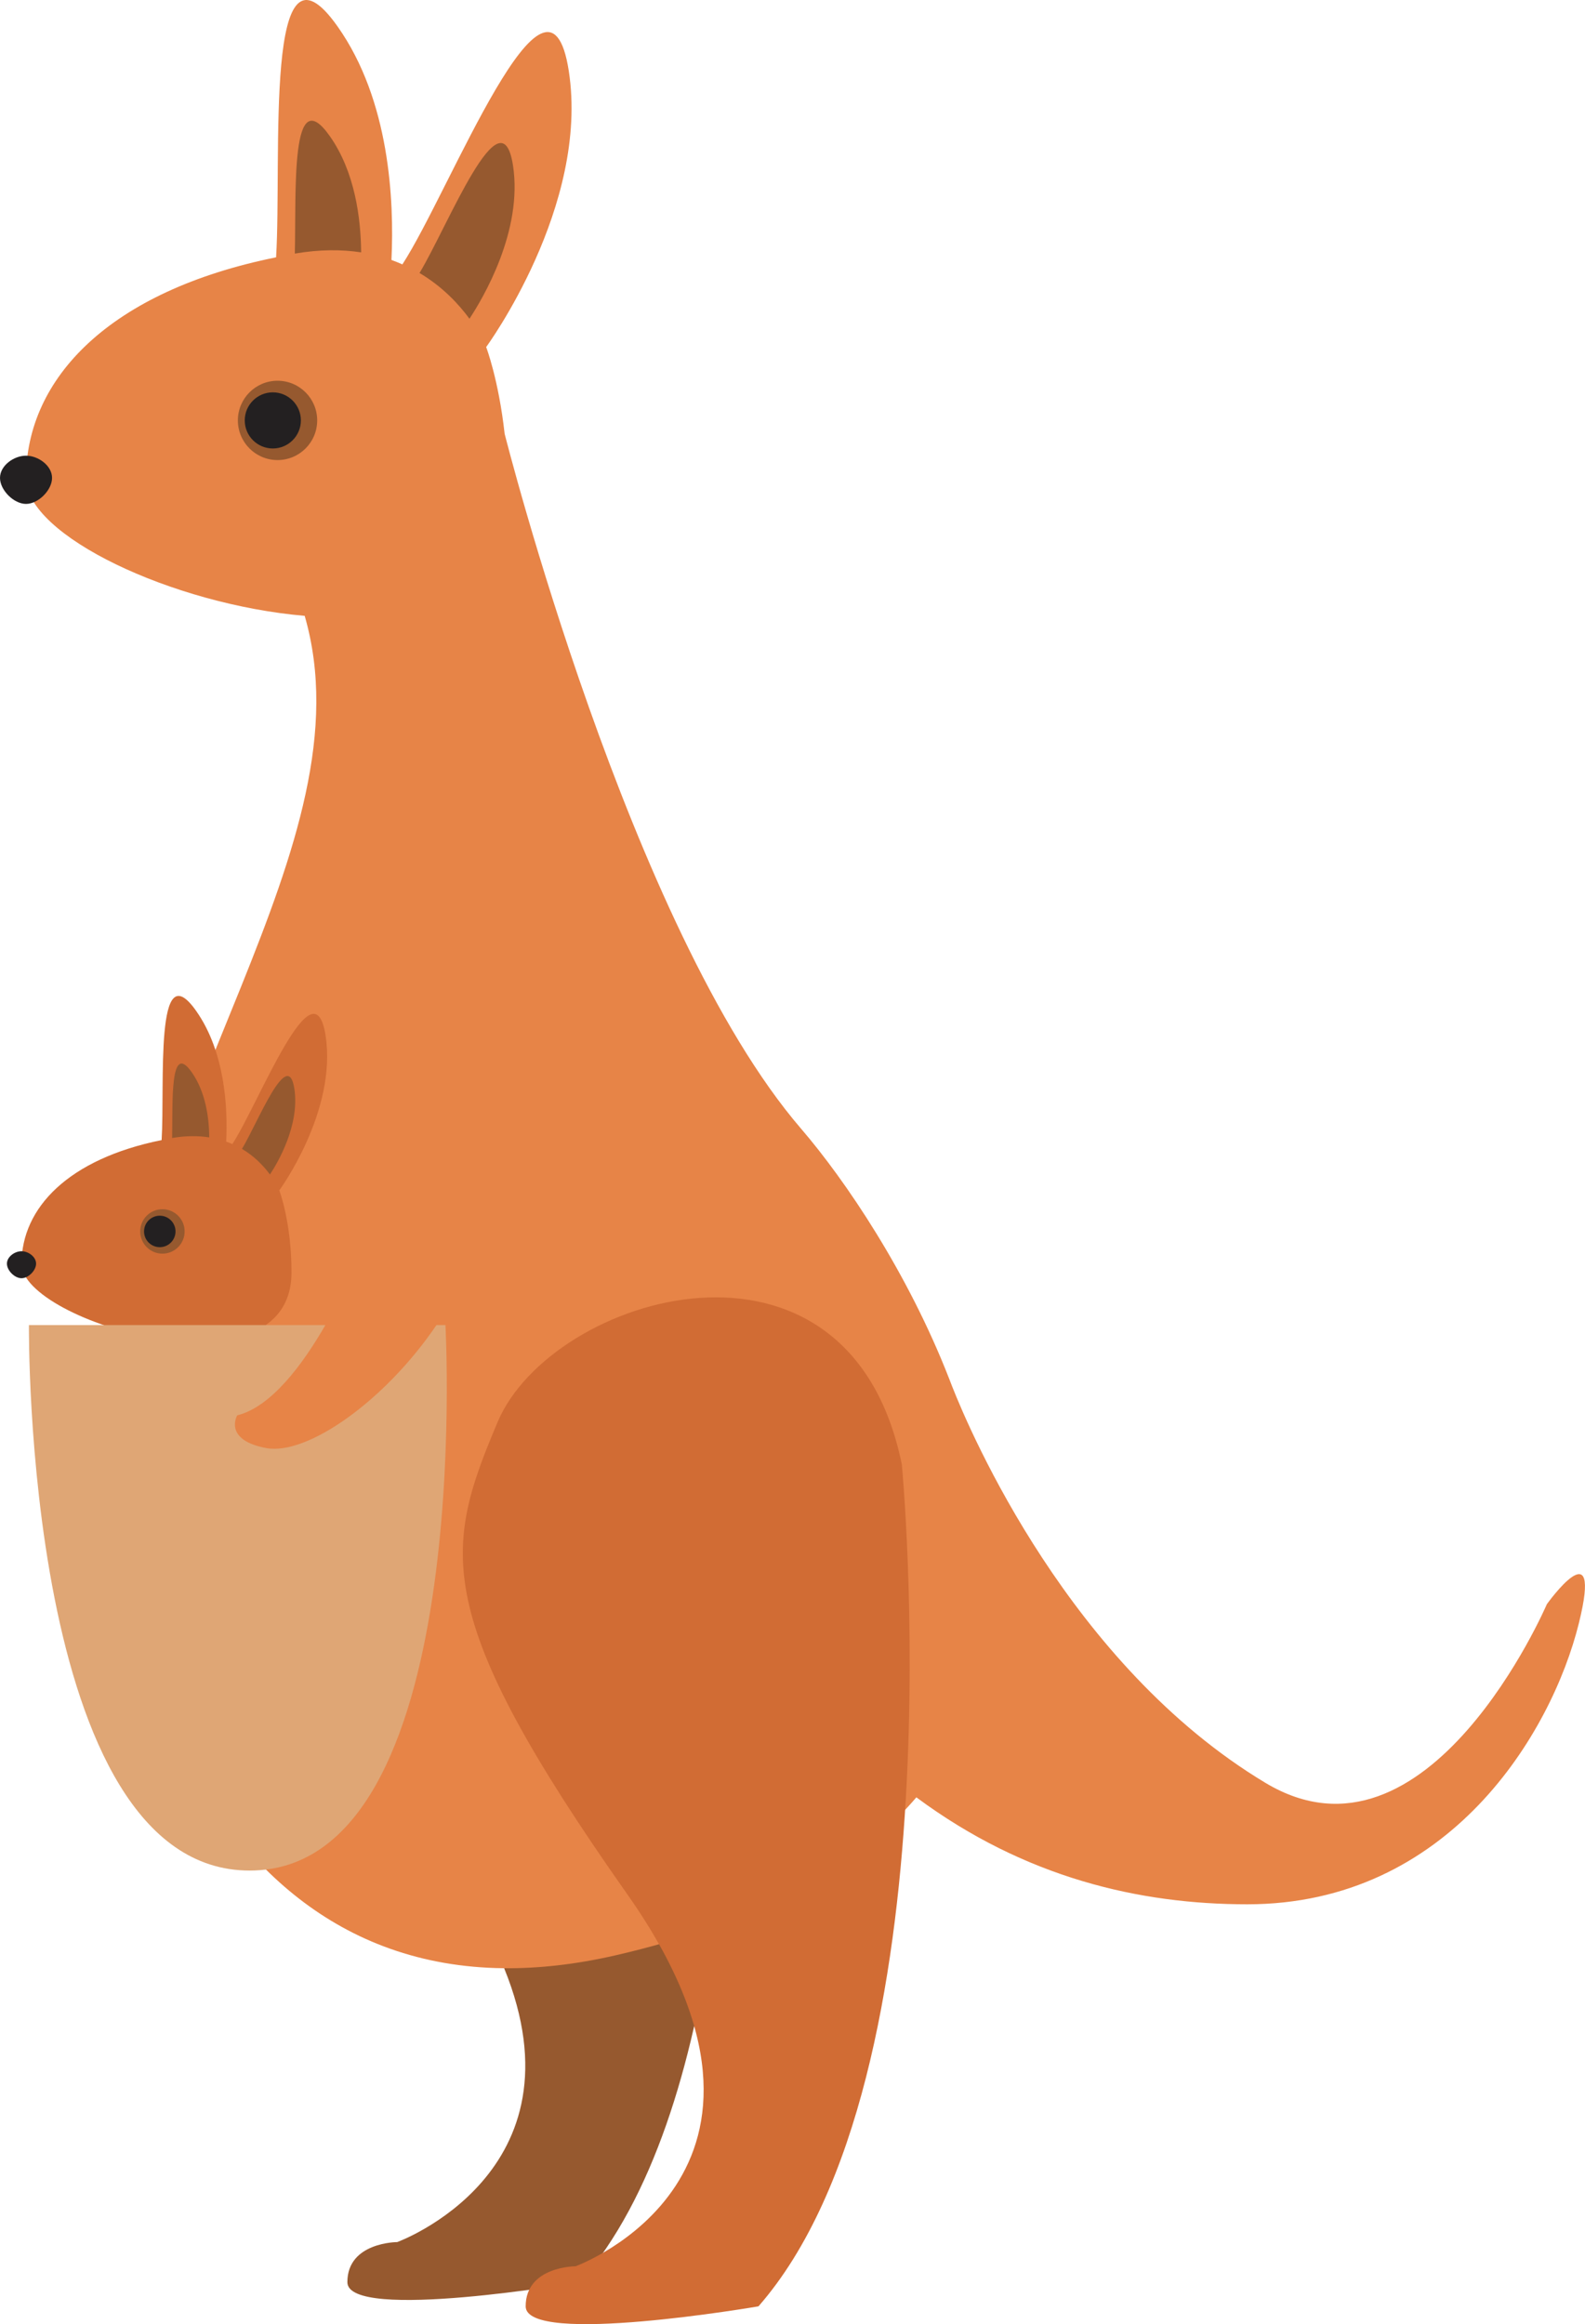 <svg version="1.1" id="图层_1" x="0px" y="0px" width="131.766px" height="193.182px" viewBox="0 0 131.766 193.182" enable-background="new 0 0 131.766 193.182" xml:space="preserve" xmlns:xml="http://www.w3.org/XML/1998/namespace" xmlns="http://www.w3.org/2000/svg" xmlns:xlink="http://www.w3.org/1999/xlink">
  <path fill="#96592F" d="M41.912,163.599c6.93,17.007-8.891,22.762-8.891,22.762s-4.143,0-4.143,3.33s19.353,0,19.353,0
	c6.096-6.973,9.333-18.122,10.986-29.49c-2.669-0.492-6.032-0.208-8.96,0.466C46.93,161.432,45.132,161.708,41.912,163.599z" class="color c1"/>
  <path fill="#E78447" d="M128.594,133.341c0,0-9.858,22.972-23.391,14.851c-16.269-9.767-24.528-29.101-26.042-32.938
	c-0.063-0.171-0.132-0.341-0.198-0.511c-0.038-0.103-0.063-0.171-0.063-0.171l-0.003,0.001c-3.426-8.786-8.612-16.469-12.307-20.763
	C52.366,77.273,41.954,36.062,41.954,36.062l-0.001,0.001c-0.505-4.533-1.537-7.216-1.537-7.216s8.604-11.717,6.868-22.953
	c-1.734-11.238-9.866,9.979-13.823,16.067c-0.003,0.005-0.005,0.01-0.008,0.015c-0.295-0.129-0.594-0.255-0.911-0.367
	c0.238-4.951-0.146-13.271-4.473-19.403c-6.187-8.769-4.612,10.88-5.117,19.182C9.152,24.176,2.163,31.415,2.163,39.749
	c0,4.779,12.225,10.5,23.167,11.44c5.492,19.002-14.087,40.45-16.513,68.218c-0.762,8.729,5.162,43.919,33.094,44.191
	c2.853,0.026,5.932-0.308,9.259-1.072c2.929-0.674,5.597-1.456,8.046-2.326c7.835-2.783,13.304-6.514,16.964-10.807
	c9.056,6.716,18.596,8.891,27.512,8.891c16.771,0,25.294-14.209,27.563-23.357C133.281,126.776,128.594,133.341,128.594,133.341z" class="color c2"/>
  <path fill="#D16C34" d="M74.972,121.726c0,0,4.854,50.795-11.918,69.975c0,0-19.353,3.33-19.353,0s4.144-3.33,4.144-3.33
	s20.767-7.549,4.306-30.918c-16.459-23.368-15.254-28.665-10.781-39.258S70.557,100.1,74.972,121.726z" class="color c3"/>
  <path fill="#D16C34" d="M27.067,86.081c-0.973-6.295-5.528,5.592-7.745,9.002c-0.002,0.004-0.003,0.007-0.006,0.011
	c-0.166-0.071-0.334-0.142-0.512-0.203c0.135-2.771-0.076-7.433-2.503-10.873c-3.464-4.914-2.582,6.094-2.865,10.745
	C5.705,96.325,1.79,100.38,1.79,105.049c0,4.849,22.443,11.429,22.443,0.707c0-4.185-1.014-6.813-1.014-6.813
	S28.038,92.377,27.067,86.081z" class="color c3"/>
  <circle fill="#96592F" cx="13.502" cy="102.356" r="1.847" class="color c1"/>
  <circle fill="#96592F" cx="23.072" cy="34.944" r="3.297" class="color c1"/>
  <path fill="#232021" d="M0,39.722c0-1.019,1.146-1.845,2.163-1.845c1.019,0,2.164,0.826,2.164,1.845s-1.146,2.163-2.164,2.163
	C1.145,41.885,0,40.74,0,39.722z" class="color c4"/>
  <circle fill="#232021" cx="22.68" cy="34.944" r="2.333" class="color c4"/>
  <path fill="#232021" d="M1.789,106.245c0.569,0,1.211-0.641,1.211-1.212c0-0.569-0.642-1.032-1.211-1.032s-1.213,0.463-1.213,1.032
	C0.576,105.604,1.219,106.245,1.789,106.245z" class="color c4"/>
  <circle fill="#232021" cx="13.283" cy="102.356" r="1.308" class="color c4"/>
  <path fill="#DFA675" d="M36.284,110.138c-4.298,6.339-10.772,10.859-14.153,10.225c-3.611-0.681-2.41-2.722-2.41-2.722
	c2.818-0.692,5.437-4.212,7.328-7.503H2.405c0,0-0.451,45.342,18.347,45.342s16.279-45.342,16.279-45.342H36.284z" class="color c5"/>
  <path fill="#96592F" d="M34.876,22.692c2.352-3.888,6.8-15.233,7.771-8.939c0.842,5.449-2.52,11.076-3.619,12.742
	C38.142,25.284,36.793,23.83,34.876,22.692z M30.023,20.977c-0.025-2.854-0.519-6.703-2.61-9.669
	c-3.276-4.646-2.781,4.526-2.903,9.771c0.008-0.001,0.014-0.003,0.021-0.004C26.595,20.723,28.415,20.731,30.023,20.977z" class="color c1"/>
  <path fill="#96592F" d="M22.441,97.625c0.615-0.932,2.499-4.086,2.029-7.14c-0.547-3.528-3.039,2.832-4.354,5.009
	C21.19,96.132,21.944,96.946,22.441,97.625z M17.396,94.539c-0.014-1.599-0.288-3.759-1.462-5.424
	c-1.836-2.602-1.56,2.537-1.626,5.475c0.004,0,0.007-0.001,0.011-0.002C15.478,94.389,16.494,94.4,17.396,94.539z" class="color c1"/>
</svg>